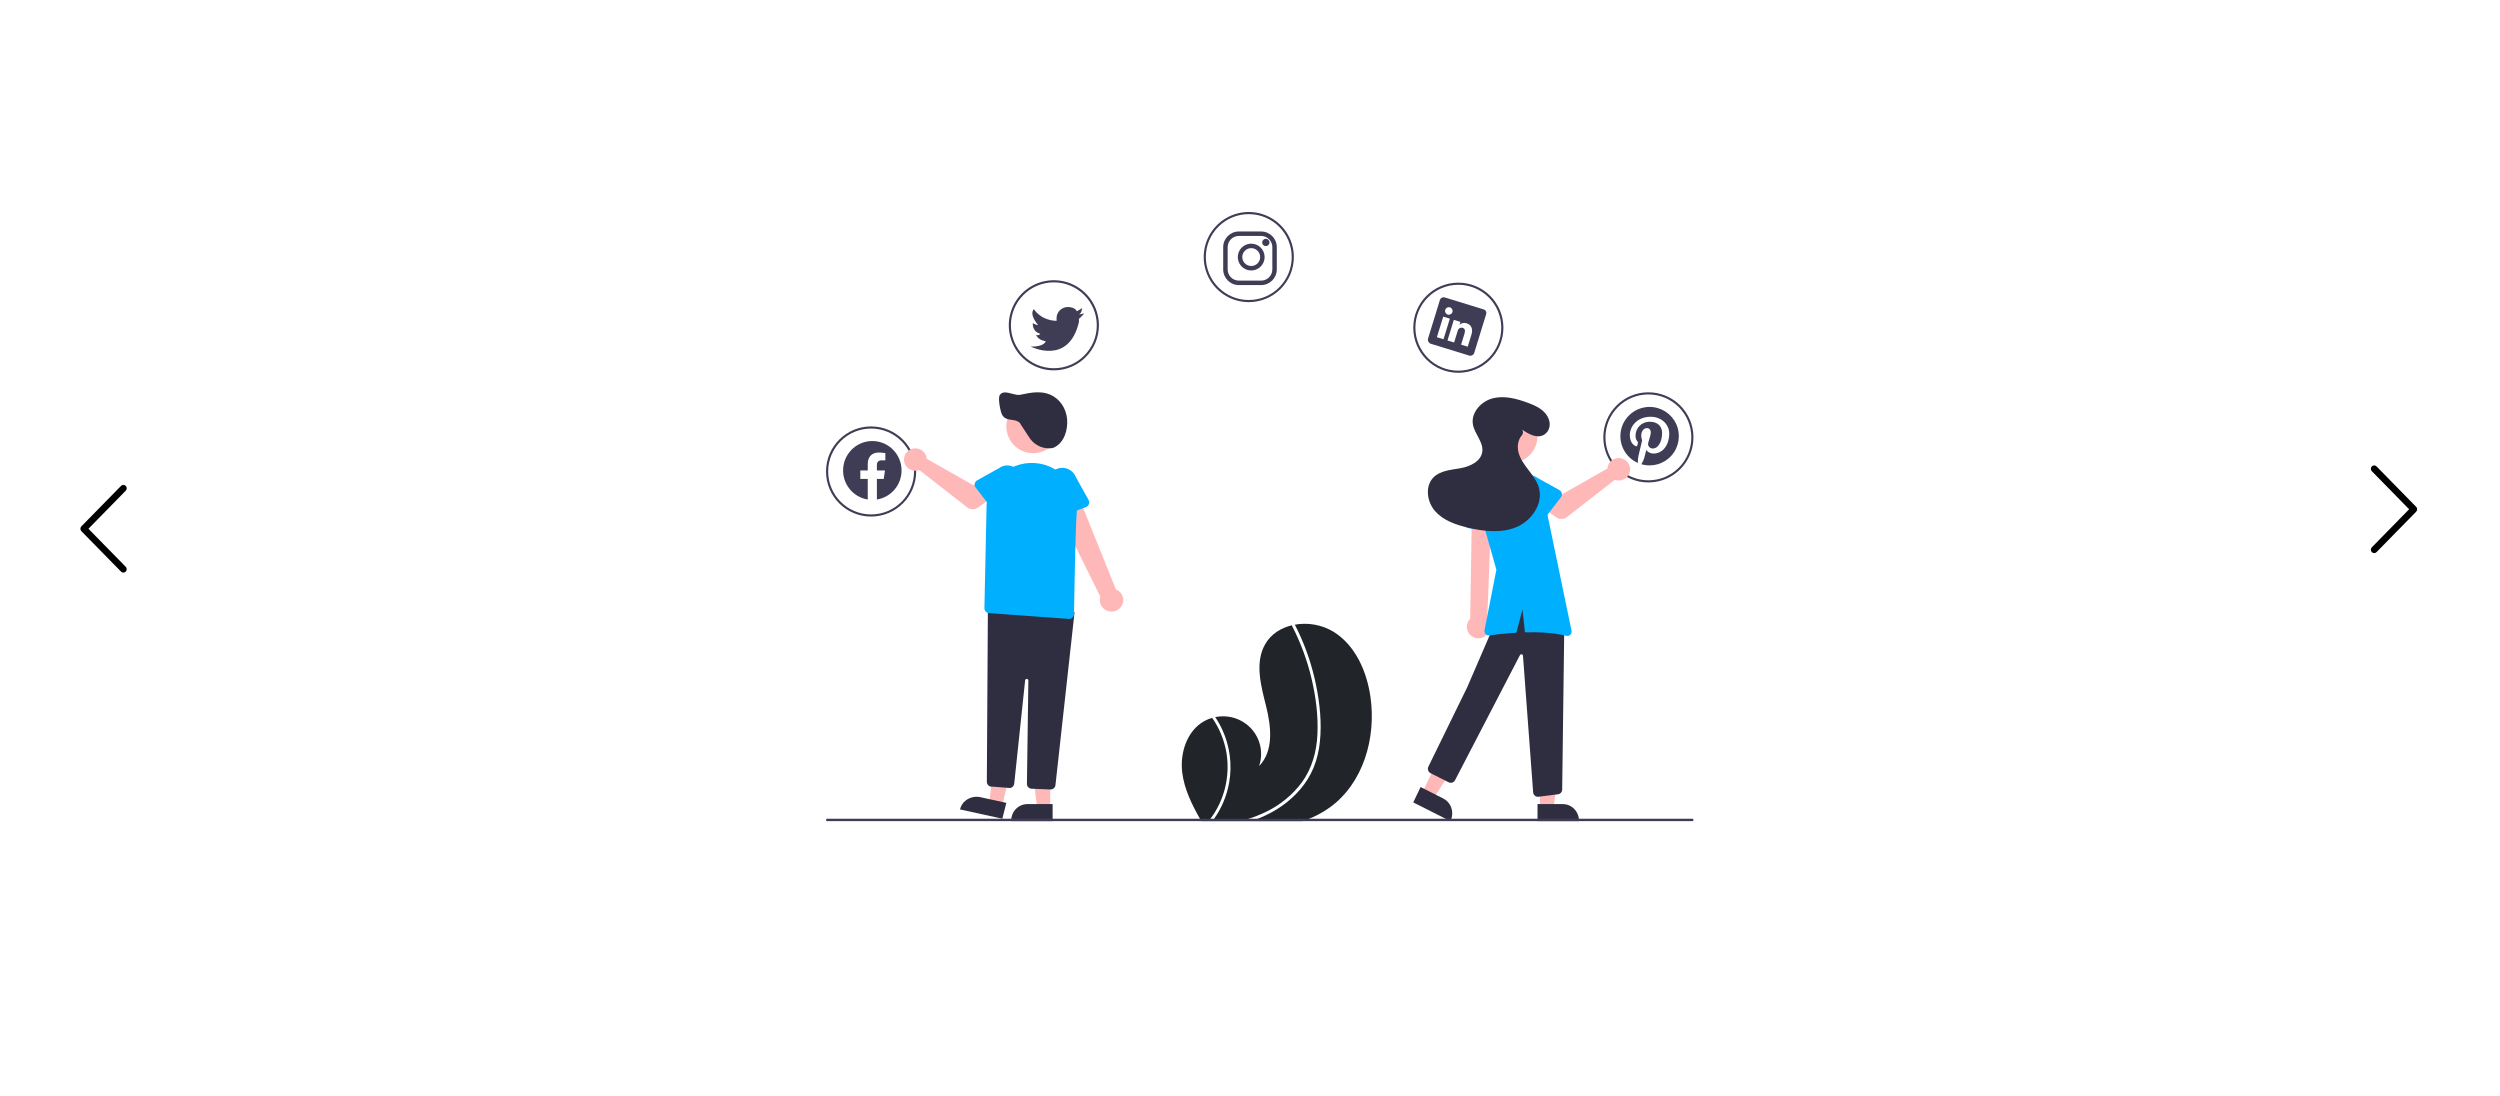 <?xml version="1.0" encoding="UTF-8"?>
<svg width="1026px" height="450px" viewBox="0 0 1026 450" version="1.1" xmlns="http://www.w3.org/2000/svg" xmlns:xlink="http://www.w3.org/1999/xlink">
    <title>Artboard</title>
    <defs>
        <filter id="filter-1">
            <feColorMatrix in="SourceGraphic" type="matrix" values="0 0 0 0 0.98 0 0 0 0 0.91 0 0 0 0 0.753 0 0 0 1 0"></feColorMatrix>
        </filter>
        <rect id="path-2" x="0" y="0" width="1026" height="447"></rect>
        <filter id="filter-4">
            <feColorMatrix in="SourceGraphic" type="matrix" values="0 0 0 0 0.784 0 0 0 0 0.741 0 0 0 0 0.557 0 0 0 1 0"></feColorMatrix>
        </filter>
        <filter id="filter-5">
            <feColorMatrix in="SourceGraphic" type="matrix" values="0 0 0 0 0.784 0 0 0 0 0.741 0 0 0 0 0.557 0 0 0 1 0"></feColorMatrix>
        </filter>
    </defs>
    <g id="Artboard" stroke="none" stroke-width="1" fill="none" fill-rule="evenodd">
        <g filter="url(#filter-1)" id="Group-7-Copy">
            <g transform="translate(0, 0)">
                <g id="Rectangle-Copy-14">
                    <mask id="mask-3" fill="white">
                        <use xlink:href="#path-2"></use>
                    </mask>
                    <use id="Mask" fill="#FFFFFF" xlink:href="#path-2"></use>
                </g>
                <g filter="url(#filter-4)" id="next">
                    <g transform="translate(973, 191)">
                        <path d="M18.599,17.012 L2.327,0.407 C1.794,-0.137 0.931,-0.136 0.399,0.41 C-0.133,0.955 -0.132,1.839 0.401,2.383 L15.705,18 L0.401,33.617 C-0.132,34.161 -0.134,35.044 0.398,35.59 C0.665,35.863 1.014,36 1.364,36 C1.712,36 2.061,35.864 2.327,35.593 L18.599,18.988 C18.856,18.727 19,18.371 19,18 C19,17.629 18.855,17.274 18.599,17.012 Z" id="Path" fill="#000000" fill-rule="nonzero"></path>
                    </g>
                </g>
                <g filter="url(#filter-5)" id="next-copy">
                    <g transform="translate(42.5, 217) scale(-1, 1) translate(-42.5, -217) translate(33, 199)">
                        <path d="M18.599,17.012 L2.327,0.407 C1.794,-0.137 0.931,-0.136 0.399,0.41 C-0.133,0.955 -0.132,1.839 0.401,2.383 L15.705,18 L0.401,33.617 C-0.132,34.161 -0.134,35.044 0.398,35.59 C0.665,35.863 1.014,36 1.364,36 C1.712,36 2.061,35.864 2.327,35.593 L18.599,18.988 C18.856,18.727 19,18.371 19,18 C19,17.629 18.855,17.274 18.599,17.012 Z" id="Path" fill="#000000" fill-rule="nonzero"></path>
                    </g>
                </g>
            </g>
        </g>
        <g id="undraw_Social_media_re_w12q-Copy-2" transform="translate(339, 87)">
            <path d="M206.591,244.486 C203.931,246.374 201.048,247.931 198.006,249.123 C197.209,249.439 196.408,249.733 195.593,250 L154.006,250 C153.837,249.711 153.674,249.417 153.505,249.123 C150.132,243.145 147.072,236.935 146.204,230.181 C145.164,222.073 148.082,212.891 155.294,208.907 C156.239,208.385 157.24,207.971 158.278,207.671 C158.708,207.539 159.146,207.434 159.589,207.342 C165.093,206.133 170.829,207.96 174.588,212.12 C178.347,216.28 179.545,222.125 177.719,227.407 C183.834,221.201 182.691,211.138 180.584,202.727 C178.472,194.316 175.913,184.955 180.212,177.399 C182.598,173.196 186.8,170.588 191.511,169.536 C191.657,169.505 191.803,169.475 191.945,169.448 C197.561,168.322 203.4,169.335 208.296,172.284 C217.31,177.903 221.936,188.566 223.437,199.006 C225.859,215.81 220.502,234.559 206.591,244.486 Z" id="Path" fill="#212429" fill-rule="nonzero"></path>
            <path d="M162.596,212.399 C165.738,219.144 166.741,226.78 165.454,234.175 C164.484,239.597 162.344,244.71 159.202,249.116 C158.989,249.417 158.772,249.713 158.55,250 L157,250 C157.238,249.713 157.472,249.417 157.694,249.116 C163.466,241.515 165.89,231.668 164.355,222.056 C163.455,216.711 161.373,211.665 158.279,207.331 C158.684,207.199 159.098,207.093 159.516,207 C160.693,208.699 161.723,210.506 162.596,212.399 Z" id="Path" fill="#FFFFFF" fill-rule="nonzero"></path>
            <path d="M202.69,217.373 C202.335,221.099 201.438,224.754 200.026,228.222 C198.725,231.291 196.971,234.149 194.822,236.701 C190.436,241.967 184.631,245.928 178.327,248.563 C177.868,248.757 177.404,248.942 176.936,249.119 C176.123,249.436 175.301,249.727 174.475,250 L170,250 C171.056,249.736 172.107,249.44 173.145,249.119 C175.614,248.352 178.022,247.405 180.35,246.285 C186.269,243.487 191.408,239.282 195.317,234.039 C199.509,228.266 201.36,221.326 201.678,214.271 C202.014,206.722 201.029,199.037 199.302,191.691 C197.539,184.161 194.858,176.876 191.319,169.997 C191.155,169.673 191.273,169.278 191.589,169.098 C191.716,169.014 191.871,168.982 192.021,169.01 C192.171,169.048 192.294,169.152 192.357,169.292 C192.795,170.142 193.223,170.993 193.634,171.852 C197.064,179.016 199.591,186.577 201.157,194.361 C202.672,201.87 203.485,209.727 202.69,217.373 Z" id="Path" fill="#FFFFFF" fill-rule="nonzero"></path>
            <path d="M18.5,125 C8.283,125 0,116.717 0,106.5 C0,96.283 8.283,88 18.5,88 C28.717,88 37,96.283 37,106.5 C36.988,116.712 28.712,124.988 18.5,125 L18.5,125 Z M18.5,88.881 C8.769,88.881 0.881,96.769 0.881,106.5 C0.881,116.231 8.769,124.119 18.5,124.119 C28.231,124.119 36.119,116.231 36.119,106.5 C36.108,96.774 28.226,88.892 18.5,88.881 Z" id="Shape" fill="#3F3D56" fill-rule="nonzero"></path>
            <path d="M93.5,65 C86.018,65 79.272,60.493 76.409,53.58 C73.545,46.667 75.128,38.71 80.419,33.419 C85.71,28.128 93.667,26.545 100.58,29.409 C107.493,32.272 112,39.018 112,46.5 C111.988,56.713 103.713,64.988 93.5,65 Z M93.5,28.881 C83.77,28.881 75.881,36.77 75.881,46.5 C75.881,56.231 83.77,64.119 93.5,64.119 C103.231,64.119 111.119,56.231 111.119,46.5 C111.108,36.774 103.226,28.892 93.5,28.881 L93.5,28.881 Z" id="Shape" fill="#3F3D56" fill-rule="nonzero"></path>
            <path d="M173.5,37 C166.018,37 159.272,32.493 156.409,25.58 C153.545,18.667 155.128,10.71 160.419,5.419 C165.71,0.128 173.667,-1.455 180.58,1.409 C187.493,4.272 192,11.018 192,18.5 C191.988,28.713 183.713,36.988 173.5,37 Z M173.5,0.881 C163.77,0.881 155.881,8.77 155.881,18.5 C155.881,28.231 163.77,36.119 173.5,36.119 C183.231,36.119 191.119,28.231 191.119,18.5 C191.108,8.774 183.226,0.892 173.5,0.881 L173.5,0.881 Z" id="Shape" fill="#3F3D56" fill-rule="nonzero"></path>
            <path d="M259.5,66 C249.283,66 241,57.717 241,47.5 C241,37.283 249.283,29 259.5,29 C269.717,29 278,37.283 278,47.5 C277.988,57.712 269.712,65.988 259.5,66 L259.5,66 Z M259.5,29.881 C249.769,29.881 241.881,37.769 241.881,47.5 C241.881,57.231 249.769,65.119 259.5,65.119 C269.231,65.119 277.119,57.231 277.119,47.5 C277.108,37.774 269.226,29.892 259.5,29.881 L259.5,29.881 Z" id="Shape" fill="#3F3D56" fill-rule="nonzero"></path>
            <path d="M337.5,111 C327.283,111 319,102.717 319,92.5 C319,82.283 327.283,74 337.5,74 C347.717,74 356,82.283 356,92.5 C355.988,102.712 347.712,110.988 337.5,111 Z M337.5,74.881 C327.769,74.881 319.881,82.769 319.881,92.5 C319.881,102.231 327.769,110.119 337.5,110.119 C347.231,110.119 355.119,102.231 355.119,92.5 C355.108,82.774 347.226,74.892 337.5,74.881 L337.5,74.881 Z" id="Shape" fill="#3F3D56" fill-rule="nonzero"></path>
            <path d="M103.8,42.073 L106,41.634 C106,41.634 104.152,43.697 103.8,43.829 L103.8,43.829 C103.767,44.267 103.767,44.707 103.8,45.146 C99.576,63.231 84,55.242 84,55.242 C89.676,55.374 90.16,53.047 90.16,53.047 C86.86,52.564 86.2,50.413 86.2,50.413 C86.813,50.736 87.571,50.547 87.96,49.974 C84.396,49.053 84.88,45.585 84.88,45.585 C85.515,46.042 86.258,46.329 87.036,46.419 C86.64,45.936 83.296,41.941 85.32,39.878 C85.32,39.878 87.784,44.268 94.252,44.663 L94.692,44.575 C94.617,44.259 94.588,43.934 94.604,43.609 C94.604,41.064 96.672,39 99.224,39 C102.304,39 102.964,40.756 102.964,40.756 L105.164,39.439 C105.12,39.439 104.9,41.634 103.8,42.073 Z" id="Path" fill="#3F3D56" fill-rule="nonzero"></path>
            <polygon id="Path" fill="#FFB8B8" fill-rule="nonzero" points="245 237.632 249.753 240 261 222.495 253.986 219"></polygon>
            <path d="M244.001,236 L253.303,240.699 L253.304,240.699 C254.876,241.493 256.078,242.898 256.645,244.605 C257.211,246.312 257.097,248.181 256.326,249.801 L256.231,250 L241,242.307 L244.001,236 Z" id="Path" fill="#2F2E41" fill-rule="nonzero"></path>
            <polygon id="Path" fill="#FFB8B8" fill-rule="nonzero" points="293.001 246 298.421 246 301 225 293 225"></polygon>
            <path d="M292,243 L302.383,243 L302.383,243 C304.138,243 305.821,243.714 307.062,244.985 C308.303,246.257 309,247.981 309,249.779 L309,249.999 L292,250 L292,243 Z" id="Path" fill="#2F2E41" fill-rule="nonzero"></path>
            <circle id="Oval" fill="#FFB8B8" fill-rule="nonzero" cx="281" cy="92" r="11"></circle>
            <path d="M292.167,240 C291.111,239.999 290.243,239.159 290.197,238.095 L286.032,182.149 C286.022,181.847 285.812,181.59 285.521,181.523 C285.23,181.456 284.93,181.595 284.791,181.862 L258.149,233.195 C257.646,234.153 256.48,234.533 255.517,234.053 L248.09,230.305 C247.121,229.813 246.725,228.624 247.203,227.641 L263.101,195.13 L273.63,170.776 C277.695,162.697 282.011,158.533 286.825,158.047 C291.764,157.55 297.038,160.977 302.952,168.526 L303,168.587 L302.999,168.666 L302.122,237.007 C302.125,238.036 301.347,238.896 300.332,238.988 L292.36,239.991 C292.295,239.997 292.231,240 292.167,240 Z" id="Path" fill="#2F2E41" fill-rule="nonzero"></path>
            <path d="M270.314,174.275 C271.511,173.54 272.319,172.314 272.521,170.929 C272.724,169.543 272.299,168.14 271.362,167.096 L273,124 L265.037,124.988 L264.365,166.914 C262.671,168.635 262.538,171.346 264.055,173.225 C265.573,175.103 268.261,175.554 270.314,174.275 L270.314,174.275 Z" id="Path" fill="#FFB8B8" fill-rule="nonzero"></path>
            <path d="M274.621,130.987 L263.896,129.801 C263.278,129.733 262.722,129.407 262.372,128.908 C262.022,128.408 261.912,127.786 262.072,127.202 L264.841,117.088 C265.229,113.929 268.173,111.671 271.422,112.039 C274.672,112.408 277.002,115.264 276.632,118.425 L276.999,128.851 C277.02,129.455 276.769,130.038 276.313,130.448 C275.856,130.858 275.239,131.055 274.621,130.987 L274.621,130.987 Z" id="Path" fill="#00B0FF" fill-rule="nonzero"></path>
            <path d="M320.791,104.552 C320.736,104.789 320.701,105.03 320.685,105.272 L301.589,116.14 L296.948,113.504 L292,119.894 L299.757,125.349 C301.044,126.254 302.782,126.212 304.023,125.246 L323.714,109.921 C325.533,110.585 327.58,110.07 328.854,108.626 C330.127,107.182 330.363,105.111 329.444,103.425 C328.526,101.739 326.646,100.789 324.723,101.04 C322.8,101.29 321.234,102.689 320.791,104.552 L320.791,104.552 Z" id="Path" fill="#FFB8B8" fill-rule="nonzero"></path>
            <path d="M301.578,117.126 L295.32,125.213 C294.96,125.679 294.414,125.965 293.825,125.997 C293.236,126.029 292.662,125.804 292.253,125.381 L285.169,118.046 C282.72,116.141 282.279,112.619 284.184,110.173 C286.088,107.726 289.62,107.279 292.077,109.173 L300.962,114.126 C301.477,114.413 301.841,114.91 301.959,115.486 C302.077,116.062 301.938,116.661 301.578,117.126 L301.578,117.126 Z" id="Path" fill="#00B0FF" fill-rule="nonzero"></path>
            <path d="M305.964,171.881 L294.07,114.585 C292.895,108.925 287.405,105.198 281.642,106.148 L277.675,106.802 C274.892,107.26 272.407,108.793 270.767,111.064 L270.767,111.064 C268.154,114.682 267.338,119.276 268.548,123.558 L275.114,146.796 L270.241,171.692 C270.131,172.252 270.301,172.83 270.699,173.244 C271.097,173.658 271.672,173.855 272.243,173.775 C274.683,173.43 278.704,172.937 283.322,172.669 L285.824,163.125 L286.841,172.517 C292.514,172.36 298.672,172.635 303.752,173.94 C304.35,174.098 304.987,173.939 305.438,173.52 C305.888,173.101 306.087,172.481 305.964,171.881 Z" id="Path" fill="#00B0FF" fill-rule="nonzero"></path>
            <path d="M285.762,89.369 C288.53,91.275 292.165,93.234 294.992,91.205 C296.849,89.872 297.434,87.404 296.681,85.238 C295.327,81.343 291.607,79.629 288.05,78.314 C283.426,76.606 278.391,75.247 273.618,76.47 C268.844,77.694 264.626,82.343 265.487,87.222 C266.18,91.146 269.859,94.411 269.337,98.361 C268.812,102.337 264.367,104.43 260.443,105.14 C256.519,105.851 252.129,106.079 249.309,108.914 C245.711,112.531 246.61,118.996 249.995,122.815 C253.38,126.633 258.487,128.364 263.437,129.541 C269.995,131.1 277.088,131.92 283.316,129.332 C289.545,126.745 294.392,119.779 292.587,113.248 C291.825,110.489 290.03,108.158 288.295,105.888 C286.56,103.618 284.803,101.244 284.141,98.459 C283.59,96.138 283.998,93.444 285.528,91.703 C286.098,91.078 286.204,90.154 285.788,89.415 L285.762,89.369 Z" id="Path" fill="#2F2E41" fill-rule="nonzero"></path>
            <path d="M178.583,9.833 C181.112,9.841 183.159,11.888 183.167,14.417 L183.167,23.583 C183.159,26.112 181.112,28.159 178.583,28.167 L169.417,28.167 C166.888,28.159 164.841,26.112 164.833,23.583 L164.833,14.417 C164.841,11.888 166.888,9.841 169.417,9.833 L178.583,9.833 M178.583,8 L169.417,8 C165.877,8.01 163.01,10.877 163,14.417 L163,23.583 C163.01,27.123 165.877,29.99 169.417,30 L178.583,30 C182.123,29.99 184.99,27.123 185,23.583 L185,14.417 C184.99,10.877 182.123,8.01 178.583,8 L178.583,8 Z" id="Shape" fill="#3F3D56" fill-rule="nonzero"></path>
            <path d="M180.497,14 C179.669,13.998 178.999,13.326 179,12.498 C179.001,11.671 179.672,11 180.5,11 C181.328,11 181.999,11.671 182,12.498 C182.001,13.326 181.331,13.998 180.503,14 C180.501,14 180.499,14 180.497,14 Z" id="Path" fill="#3F3D56" fill-rule="nonzero"></path>
            <path d="M174.5,14.833 C176.525,14.833 178.167,16.475 178.167,18.5 C178.167,20.525 176.525,22.167 174.5,22.167 C172.475,22.167 170.833,20.525 170.833,18.5 C170.833,16.475 172.475,14.833 174.5,14.833 M174.5,13 C172.276,13 170.27,14.34 169.419,16.395 C168.568,18.45 169.038,20.816 170.611,22.389 C172.184,23.962 174.55,24.432 176.605,23.581 C178.66,22.73 180,20.724 180,18.5 C180,15.462 177.538,13 174.5,13 L174.5,13 Z" id="Shape" fill="#3F3D56" fill-rule="nonzero"></path>
            <polygon id="Path" fill="#FFB8B8" fill-rule="nonzero" points="72.239 244 67 242.767 69.268 222 77 223.82"></polygon>
            <path d="M72.357,249 L55,245.189 L55.052,244.985 C55.474,243.315 56.59,241.87 58.156,240.968 C59.721,240.065 61.607,239.779 63.399,240.172 L63.399,240.172 L74,242.5 L72.357,249 Z" id="Path" fill="#2F2E41" fill-rule="nonzero"></path>
            <polygon id="Path" fill="#FFB8B8" fill-rule="nonzero" points="91.999 244 86.579 244 84 223 92 223"></polygon>
            <path d="M93,250 L76,249.999 L76,249.779 C76,247.981 76.697,246.257 77.938,244.985 C79.179,243.714 80.862,243 82.617,243 L82.617,243 L93,243 L93,250 Z" id="Path" fill="#2F2E41" fill-rule="nonzero"></path>
            <path d="M121.292,161.716 C122.034,160.529 122.203,159.08 121.751,157.76 C121.3,156.439 120.275,155.382 118.953,154.874 L102.92,115 L94,120.311 L112.565,157.835 C111.825,160.12 112.944,162.587 115.171,163.577 C117.397,164.567 120.027,163.768 121.292,161.716 L121.292,161.716 Z" id="Path" fill="#FFB8B8" fill-rule="nonzero"></path>
            <path d="M106.599,121.157 L96.432,124.868 C95.847,125.082 95.196,125.034 94.65,124.736 C94.103,124.439 93.715,123.922 93.587,123.319 L91.361,112.889 C90.238,109.844 91.825,106.477 94.91,105.361 C97.994,104.245 101.413,105.801 102.553,108.84 L107.736,118.154 C108.036,118.694 108.083,119.336 107.864,119.912 C107.646,120.489 107.184,120.943 106.599,121.157 L106.599,121.157 Z" id="Path" fill="#00B0FF" fill-rule="nonzero"></path>
            <path d="M92.171,237 C92.144,237 92.118,237 92.091,236.999 L84.37,236.692 C83.284,236.655 82.43,235.758 82.451,234.679 L83.043,192.298 C83.048,191.944 82.772,191.648 82.416,191.627 C82.061,191.606 81.751,191.867 81.714,192.219 L77.235,234.647 C77.139,235.535 76.461,236.251 75.575,236.4 L75.549,236.404 L68.3,235.838 C67.722,235.926 67.134,235.757 66.692,235.377 C66.249,234.997 65.997,234.444 66,233.863 L66.433,162 L102,164.237 L94.158,235.23 C94.044,236.236 93.189,236.997 92.171,237 Z" id="Path" fill="#2F2E41" fill-rule="nonzero"></path>
            <circle id="Oval" fill="#FFB8B8" fill-rule="nonzero" cx="85" cy="88" r="11"></circle>
            <path d="M99.781,167 C99.731,167 99.681,166.998 99.631,166.995 L66.849,164.618 C65.79,164.542 64.978,163.658 65,162.606 L65.865,121.82 C65.707,115.002 69.369,108.656 75.38,105.333 C81.391,102.009 88.764,102.252 94.539,105.965 C100.313,109.678 103.541,116.251 102.925,123.044 C102.352,129.329 101.896,156.79 101.77,165.057 C101.753,166.134 100.868,166.999 99.781,167 L99.781,167 Z" id="Path" fill="#00B0FF" fill-rule="nonzero"></path>
            <path d="M41.209,100.552 C41.264,100.789 41.299,101.03 41.315,101.272 L60.411,112.14 L65.052,109.504 L70,115.894 L62.243,121.349 C60.956,122.254 59.218,122.212 57.977,121.246 L38.286,105.921 C36.467,106.585 34.42,106.07 33.146,104.626 C31.873,103.182 31.637,101.111 32.556,99.425 C33.474,97.739 35.354,96.789 37.277,97.04 C39.2,97.29 40.766,98.689 41.209,100.552 L41.209,100.552 Z" id="Path" fill="#FFB8B8" fill-rule="nonzero"></path>
            <path d="M61.041,111.484 C61.159,110.908 61.523,110.411 62.038,110.124 L70.925,105.17 C73.383,103.279 76.912,103.728 78.816,106.173 C80.72,108.618 80.281,112.138 77.834,114.044 L70.749,121.38 C70.34,121.804 69.766,122.029 69.177,121.997 C68.588,121.965 68.042,121.679 67.682,121.213 L61.423,113.125 C61.062,112.659 60.923,112.06 61.041,111.484 L61.041,111.484 Z" id="Path" fill="#00B0FF" fill-rule="nonzero"></path>
            <path d="M91.407,97 C88.078,96.975 84.995,95.194 83.241,92.283 C83.147,92.132 82.635,91.358 82.042,90.463 C80.376,87.945 79.985,87.347 79.952,87.259 C79.501,86.062 78.069,85.6 76.948,85.422 C76.738,85.389 76.526,85.36 76.313,85.331 C74.734,85.113 73.101,84.888 72.205,83.102 C71.548,81.792 70.474,76.456 71.299,75.152 C72.333,73.516 74.319,74.047 76.24,74.561 C77.469,74.889 78.739,75.229 79.752,75.013 C84.14,74.073 89.115,73.009 93.508,75.761 C97.004,77.95 99.107,82.086 98.996,86.553 C98.877,91.35 96.842,95.137 93.554,96.683 L92.87,96.888 L92.485,96.937 C92.127,96.979 91.768,97 91.407,97 L91.407,97 Z" id="Path" fill="#2F2E41" fill-rule="nonzero"></path>
            <path d="M338.003,80 C332.323,80 327.421,83.981 326.256,89.539 C325.092,95.097 327.984,100.709 333.186,102.989 C333.136,102.066 333.206,101.14 333.395,100.235 C333.626,99.261 334.938,93.696 334.938,93.696 C334.676,93.098 334.545,92.452 334.553,91.8 C334.553,90.021 335.581,88.693 336.867,88.693 C337.96,88.693 338.485,89.512 338.485,90.493 C338.485,91.591 337.784,93.23 337.425,94.751 C337.279,95.322 337.415,95.929 337.789,96.384 C338.164,96.84 338.732,97.09 339.321,97.059 C341.593,97.059 343.125,94.14 343.125,90.68 C343.125,88.05 341.352,86.085 338.132,86.085 C334.494,86.085 332.222,88.8 332.222,91.832 C332.186,92.687 332.469,93.524 333.015,94.183 C333.211,94.345 333.281,94.616 333.186,94.853 C333.127,95.072 332.999,95.602 332.94,95.817 C332.919,95.948 332.836,96.061 332.717,96.121 C332.598,96.18 332.457,96.179 332.34,96.117 C330.663,95.431 329.88,93.599 329.88,91.532 C329.88,88.125 332.758,84.039 338.459,84.039 C343.04,84.039 346.056,87.354 346.056,90.91 C346.056,95.618 343.436,99.132 339.578,99.132 C338.282,99.132 337.066,98.43 336.648,97.638 C336.648,97.638 335.951,100.401 335.801,100.937 C335.524,101.847 335.118,102.713 334.595,103.508 C339.104,104.839 343.975,103.417 347.058,99.869 C350.141,96.322 350.869,91.302 348.92,87.025 C346.971,82.749 342.704,80.003 338.003,80 L338.003,80 Z" id="Path" fill="#3F3D56" fill-rule="nonzero"></path>
            <path d="M269.862,39.969 L254.024,35.097 C253.619,34.95 253.173,34.971 252.783,35.155 C252.393,35.338 252.093,35.67 251.948,36.076 L247.065,51.948 C246.815,52.842 247.307,53.775 248.186,54.073 L264.019,58.944 C264.896,59.177 265.798,58.661 266.042,57.786 L270.925,41.914 C271.055,41.515 271.015,41.08 270.814,40.712 C270.612,40.344 270.268,40.075 269.862,39.969 L269.862,39.969 Z M253.419,52.225 L250.7,51.389 L253.301,42.936 L256.019,43.773 L253.419,52.225 Z M255.149,42.098 L255.13,42.092 C254.317,41.836 253.865,40.971 254.118,40.158 C254.371,39.344 255.235,38.889 256.049,39.139 C256.864,39.39 257.322,40.252 257.074,41.067 C256.826,41.882 255.965,42.343 255.149,42.098 L255.149,42.098 Z M263.354,55.282 L260.636,54.446 L262.058,49.824 C262.398,48.717 262.236,47.838 261.252,47.536 C260.62,47.347 259.938,47.577 259.549,48.11 C259.411,48.303 259.309,48.52 259.25,48.749 L257.769,53.564 L255.05,52.727 L257.651,44.275 L260.369,45.111 L260.007,46.287 C260.78,45.57 261.882,45.332 262.882,45.667 C264.666,46.216 265.654,47.808 264.874,50.344 L263.354,55.282 Z" id="Shape" fill="#3F3D56" fill-rule="nonzero"></path>
            <path d="M31,106.072 C30.999,99.649 26.001,94.352 19.626,94.017 C13.252,93.682 7.732,98.427 7.066,104.814 C6.4,111.201 10.821,116.995 17.125,117.999 L17.125,109.563 L14.078,109.563 L14.078,106.072 L17.125,106.072 L17.125,103.411 C17.125,100.386 18.917,98.713 21.658,98.713 C22.558,98.726 23.456,98.805 24.345,98.949 L24.345,101.921 L22.831,101.921 C21.341,101.921 20.875,102.851 20.875,103.807 L20.875,106.072 L24.203,106.072 L23.671,109.563 L20.875,109.563 L20.875,118 C26.706,117.071 31,112.012 31,106.072 L31,106.072 Z" id="Path" fill="#3F3D56"></path>
            <path d="M356,249.5 C356,249.776 355.802,249.999 355.559,250 L0.441,250 C0.197,250 0,249.776 0,249.5 C0,249.224 0.197,249 0.441,249 L355.559,249 C355.802,249.001 356,249.224 356,249.5 Z" id="Path" fill="#3F3D56" fill-rule="nonzero"></path>
        </g>
    </g>
</svg>
